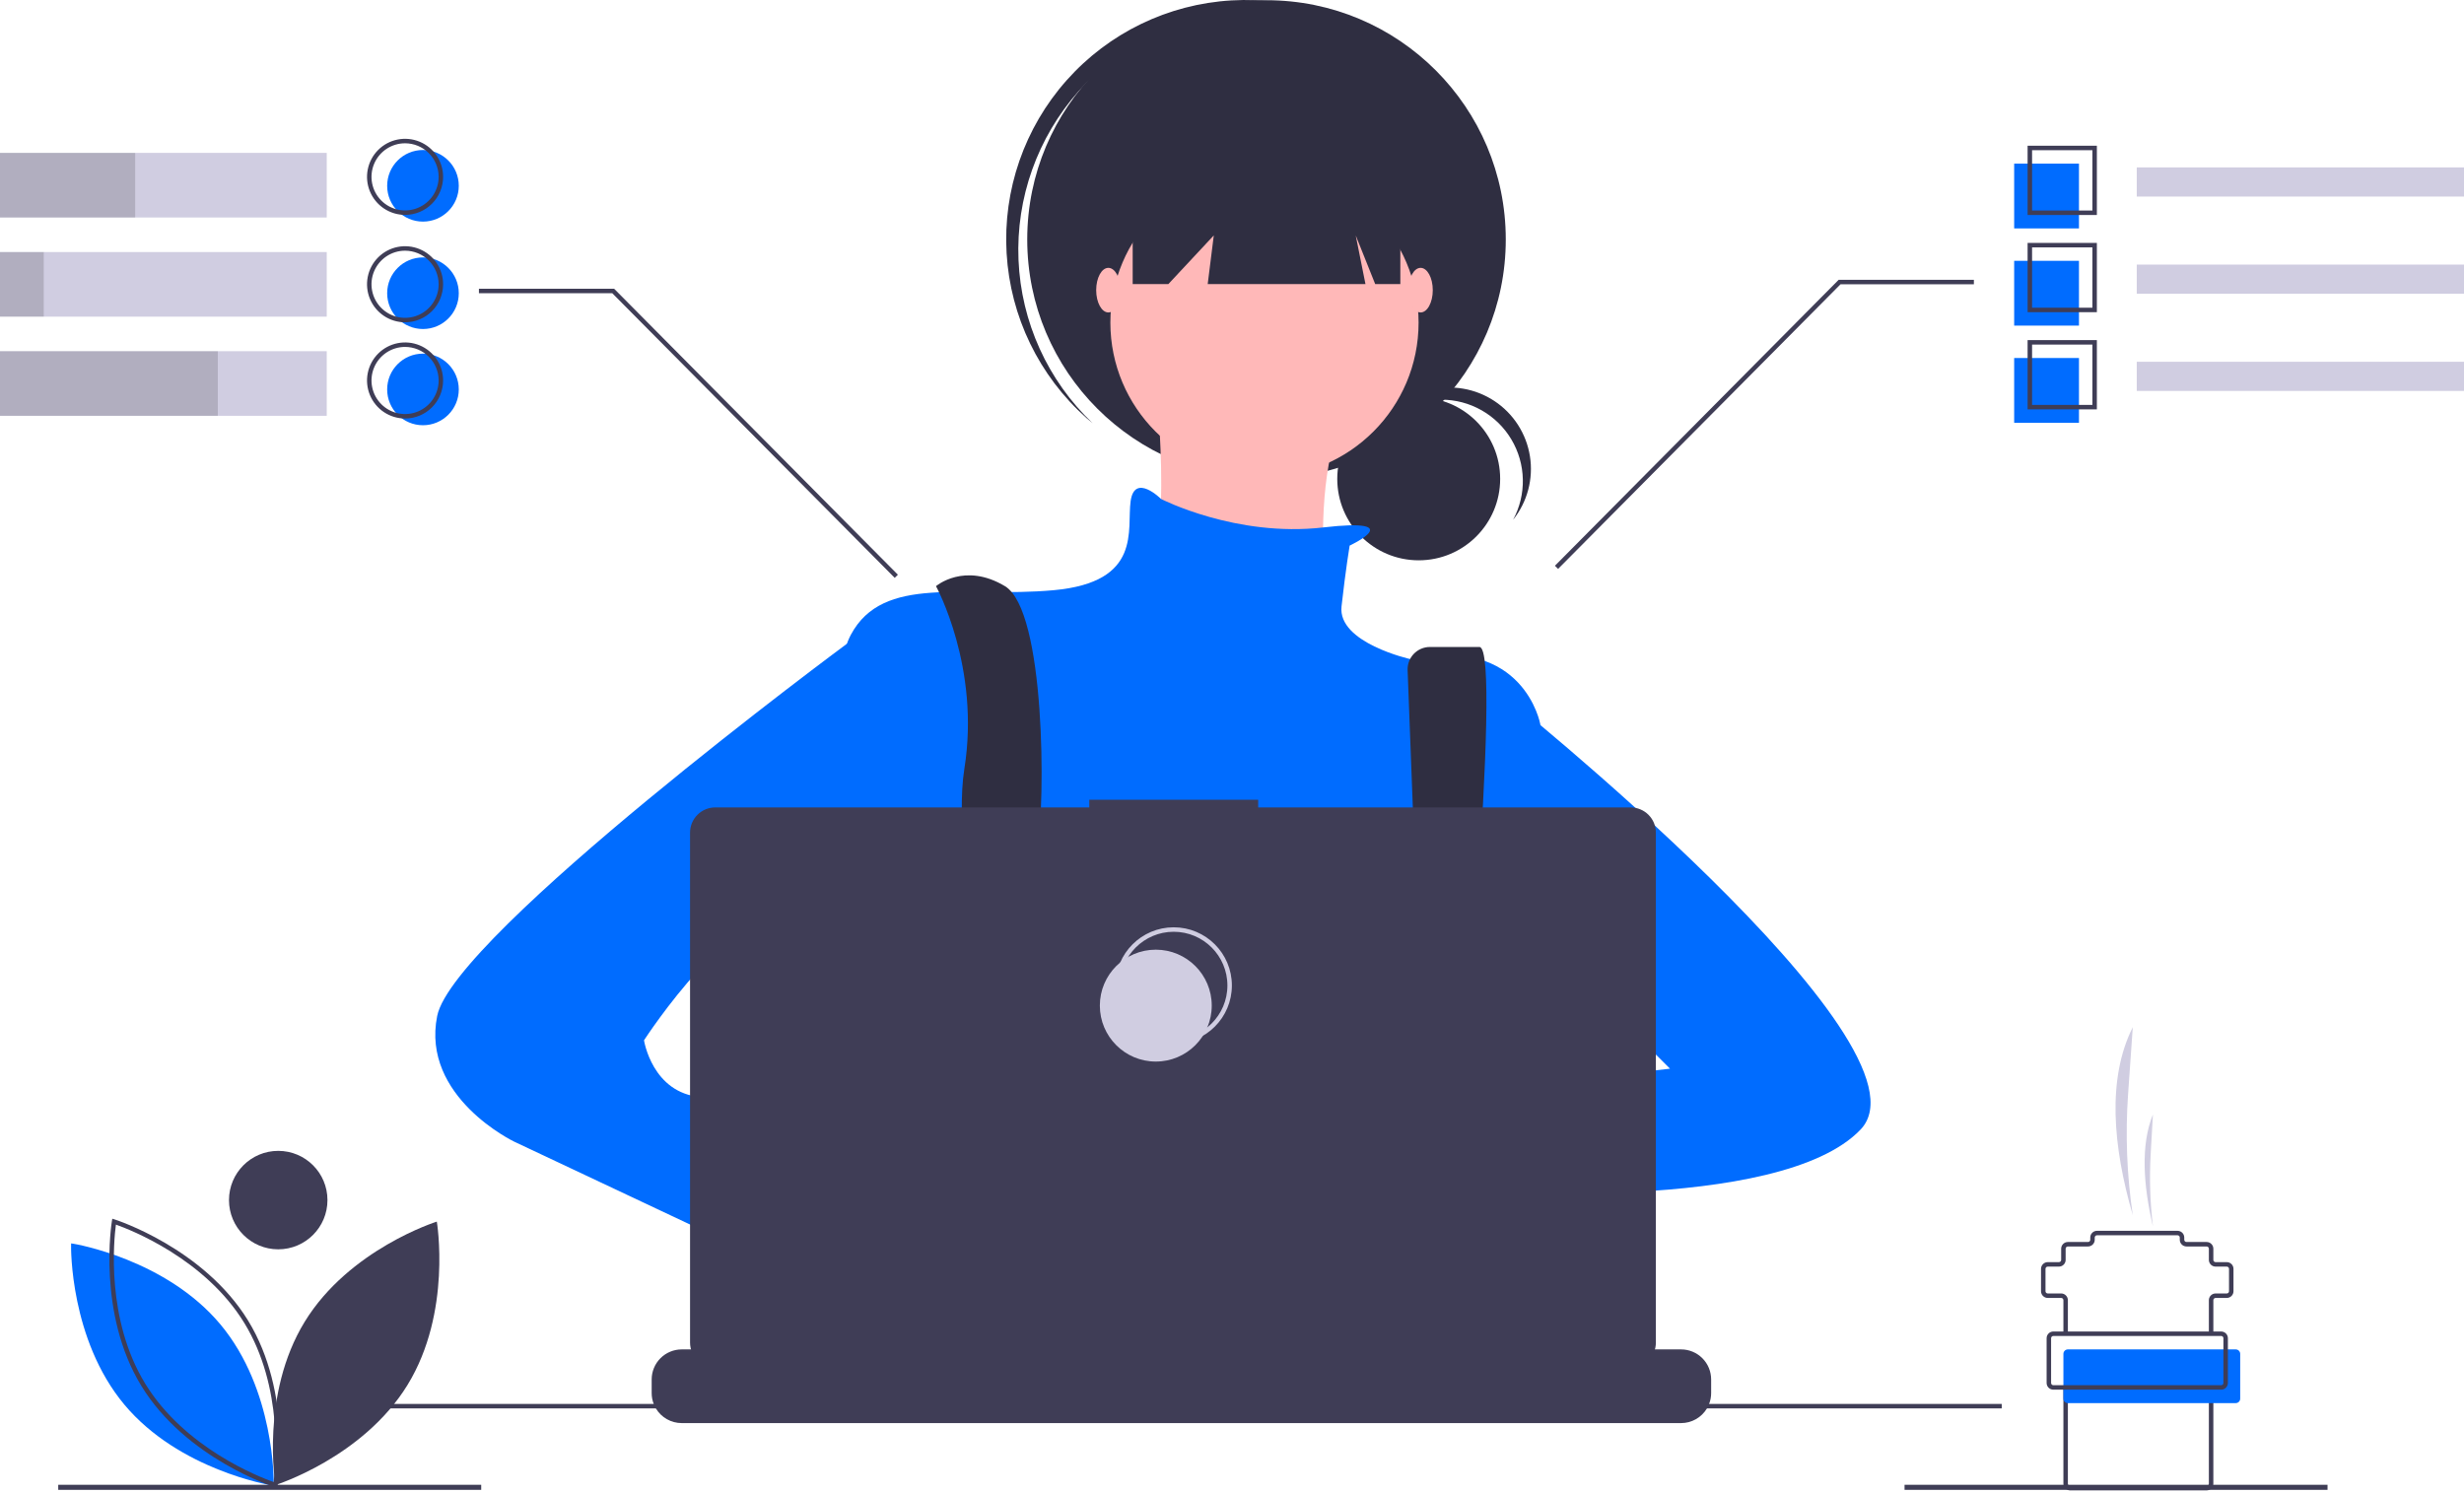 <svg width="1101" height="667" viewBox="0 0 1101 667" fill="none" xmlns="http://www.w3.org/2000/svg">
<path d="M633.929 250.399C654.03 250.399 670.325 234.104 670.325 214.003C670.325 193.902 654.03 177.607 633.929 177.607C613.829 177.607 597.534 193.902 597.534 214.003C597.534 234.104 613.829 250.399 633.929 250.399Z" fill="#2F2E41"/>
<path d="M644.069 178.609C650.368 178.61 656.559 180.245 662.036 183.355C667.514 186.465 672.091 190.943 675.319 196.351C678.548 201.759 680.318 207.913 680.456 214.21C680.595 220.507 679.097 226.733 676.109 232.278C679.264 228.33 681.562 223.768 682.857 218.882C684.152 213.997 684.415 208.896 683.63 203.903C682.844 198.911 681.027 194.136 678.294 189.885C675.561 185.633 671.973 181.998 667.757 179.21C663.542 176.422 658.792 174.543 653.81 173.692C648.828 172.841 643.723 173.038 638.822 174.269C633.92 175.5 629.328 177.738 625.339 180.842C621.351 183.946 618.052 187.846 615.654 192.295C619.056 188.024 623.378 184.575 628.298 182.205C633.218 179.836 638.609 178.606 644.069 178.609V178.609Z" fill="#2F2E41"/>
<path d="M565.919 213.926C624.965 213.926 672.831 166.059 672.831 107.013C672.831 47.967 624.965 0.101 565.919 0.101C506.873 0.101 459.006 47.967 459.006 107.013C459.006 166.059 506.873 213.926 565.919 213.926Z" fill="#2F2E41"/>
<path d="M482.01 40.679C500.432 19.961 526.183 7.211 553.827 5.119C581.472 3.028 608.848 11.759 630.177 29.469C629.303 28.638 628.438 27.8 627.529 26.993C606.336 8.161 578.532 -1.482 550.23 0.185C521.928 1.852 495.447 14.691 476.611 35.88C457.775 57.068 448.126 84.871 449.786 113.173C451.446 141.475 464.279 167.959 485.463 186.8C486.372 187.608 487.305 188.368 488.233 189.139C468.146 170.031 456.269 143.867 455.107 116.167C453.946 88.468 463.593 61.401 482.01 40.679V40.679Z" fill="#2F2E41"/>
<path d="M565.013 213.02C603.042 213.02 633.872 182.191 633.872 144.161C633.872 106.131 603.042 75.302 565.013 75.302C526.983 75.302 496.154 106.131 496.154 144.161C496.154 182.191 526.983 213.02 565.013 213.02Z" fill="#FFB8B8"/>
<path d="M516.087 165.906C516.087 165.906 525.147 249.261 510.65 258.322C496.154 267.382 594.006 280.066 594.006 280.066C594.006 280.066 579.509 189.463 615.751 165.906H516.087Z" fill="#FFB8B8"/>
<path d="M603.066 243.825C603.066 243.825 630.049 231.225 591.189 235.713C552.328 240.201 518.801 222.986 518.801 222.986C518.801 222.986 507.026 211.208 505.214 223.892C503.402 236.577 510.65 260.134 470.785 263.758C430.919 267.382 394.678 256.509 380.181 283.691C365.684 310.872 372.933 428.657 372.933 428.657C372.933 428.657 400.114 526.509 421.859 541.005C443.604 555.502 633.872 535.569 633.872 535.569L688.234 437.717V323.556C688.234 323.556 680.986 283.691 630.247 294.563C630.247 294.563 597.63 287.315 599.442 271.006C601.254 254.697 603.066 243.825 603.066 243.825Z" fill="#006CFF"/>
<path d="M429.05 610.254C430.17 605.374 430.92 602.614 430.92 602.614L430.34 598.644L424.37 558.104L421.86 541.004C443.6 531.944 449.04 490.264 449.04 490.264L449.86 489.774L453.57 487.554V487.544L466.89 479.554L467.16 479.394L472.54 482.974L483.47 490.264C521.71 518.384 560.65 517.884 584.68 513.454C599.37 510.744 608.5 506.574 608.5 506.574L634.86 497.784L635.68 497.514L636.49 497.634L651.95 499.974L652.23 500.024L653.51 500.214L649.93 524.964L644.74 560.934C658.45 568.194 670.64 581.834 681.3 598.644C683.66 602.364 685.947 606.234 688.16 610.254C691.04 615.454 693.79 620.864 696.41 626.404C696.73 627.064 697.04 627.734 697.35 628.404C698.36 630.574 699.36 632.764 700.33 634.964H424.25C424.61 632.754 424.97 630.644 425.32 628.614C425.338 628.545 425.352 628.474 425.36 628.404C425.49 627.724 425.61 627.064 425.72 626.404C426.94 619.804 428.12 614.294 429.05 610.254Z" fill="#2F2E41"/>
<path d="M418.234 261.946C418.234 261.946 438.167 298.187 430.919 343.489C423.671 388.791 452.664 501.14 452.664 501.14L474.409 495.704C474.409 495.704 459.912 401.476 463.536 379.731C467.16 357.986 467.16 272.818 449.04 261.946C430.919 251.073 418.234 261.946 418.234 261.946Z" fill="#2F2E41"/>
<path d="M628.973 299.608L636.59 500.234L651.086 509.294C651.086 509.294 671.925 289.127 661.053 289.127H638.93C637.578 289.127 636.24 289.402 634.997 289.935C633.754 290.469 632.633 291.25 631.702 292.23C630.77 293.21 630.048 294.37 629.579 295.638C629.11 296.907 628.904 298.257 628.973 299.608V299.608Z" fill="#2F2E41"/>
<path d="M462.63 496.61C467.634 496.61 471.691 492.553 471.691 487.549C471.691 482.545 467.634 478.489 462.63 478.489C457.627 478.489 453.57 482.545 453.57 487.549C453.57 492.553 457.627 496.61 462.63 496.61Z" fill="#6C63FF"/>
<path d="M643.838 505.67C648.842 505.67 652.898 501.613 652.898 496.61C652.898 491.606 648.842 487.549 643.838 487.549C638.834 487.549 634.778 491.606 634.778 496.61C634.778 501.613 638.834 505.67 643.838 505.67Z" fill="#6C63FF"/>
<path d="M506.12 58.087V126.946H522.067L542.362 105.201L539.644 126.946H610.133L605.784 105.201L614.482 126.946H625.717V58.087H506.12Z" fill="#2F2E41"/>
<path d="M495.248 139.631C498.25 139.631 500.684 135.168 500.684 129.664C500.684 124.16 498.25 119.698 495.248 119.698C492.245 119.698 489.812 124.16 489.812 129.664C489.812 135.168 492.245 139.631 495.248 139.631Z" fill="#FFB8B8"/>
<path d="M634.778 139.631C637.78 139.631 640.214 135.168 640.214 129.664C640.214 124.16 637.78 119.698 634.778 119.698C631.775 119.698 629.341 124.16 629.341 129.664C629.341 135.168 631.775 139.631 634.778 139.631Z" fill="#FFB8B8"/>
<path d="M671.925 495.703C671.925 495.703 589.476 480.301 584.039 507.482C578.603 534.663 675.549 522.885 675.549 522.885L671.925 495.703Z" fill="#FFB8B8"/>
<path d="M670.113 309.06C670.113 309.06 867.63 466.71 831.388 504.764C795.147 542.818 657.429 531.945 657.429 531.945L666.489 486.643L746.22 477.583L706.355 437.717L670.113 441.341V309.06Z" fill="#006CFF"/>
<path d="M378.369 571.811L403.738 591.744C403.738 591.744 421.859 647.918 449.04 631.609C476.221 615.301 423.671 557.314 423.671 557.314L392.866 546.442L378.369 571.811Z" fill="#FFB8B8"/>
<path d="M403.738 280.066L378.437 287.68C378.437 287.68 202.597 417.784 195.349 454.026C188.101 490.267 229.778 510.2 229.778 510.2L387.429 584.495L403.738 541.005L329.443 502.952C329.443 502.952 334.879 492.079 313.134 490.267C291.389 488.455 287.765 464.898 287.765 464.898C287.765 464.898 331.255 397.851 354.812 412.348C378.369 426.845 385.617 437.717 385.617 437.717L403.738 280.066Z" fill="#006CFF"/>
<path d="M764.6 616.464V622.534C764.603 624.199 764.295 625.851 763.69 627.404C763.421 628.095 763.097 628.764 762.72 629.404C761.528 631.404 759.837 633.061 757.812 634.211C755.787 635.361 753.499 635.965 751.17 635.964H304.62C302.291 635.965 300.003 635.361 297.978 634.211C295.953 633.061 294.262 631.404 293.07 629.404C292.693 628.764 292.369 628.095 292.1 627.404C291.495 625.851 291.187 624.199 291.19 622.534V616.464C291.189 614.7 291.537 612.953 292.211 611.324C292.886 609.694 293.875 608.213 295.122 606.966C296.37 605.719 297.85 604.73 299.48 604.055C301.11 603.38 302.856 603.033 304.62 603.034H330.36V600.204C330.36 600.13 330.374 600.057 330.402 599.989C330.43 599.921 330.472 599.859 330.524 599.807C330.576 599.755 330.638 599.714 330.706 599.686C330.774 599.658 330.846 599.643 330.92 599.644H344.35C344.424 599.643 344.496 599.658 344.564 599.686C344.632 599.714 344.694 599.755 344.746 599.807C344.798 599.859 344.839 599.921 344.868 599.989C344.896 600.057 344.91 600.13 344.91 600.204V603.034H353.3V600.204C353.3 600.13 353.314 600.057 353.342 599.989C353.37 599.921 353.412 599.859 353.464 599.807C353.516 599.755 353.578 599.714 353.646 599.686C353.714 599.658 353.786 599.643 353.86 599.644H367.29C367.364 599.643 367.436 599.658 367.504 599.686C367.572 599.714 367.634 599.755 367.686 599.807C367.738 599.859 367.779 599.921 367.808 599.989C367.836 600.057 367.85 600.13 367.85 600.204V603.034H376.25V600.204C376.25 600.13 376.264 600.057 376.292 599.989C376.32 599.921 376.362 599.859 376.414 599.807C376.466 599.755 376.528 599.714 376.596 599.686C376.664 599.658 376.736 599.643 376.81 599.644H390.24C390.314 599.643 390.386 599.658 390.454 599.686C390.522 599.714 390.584 599.755 390.636 599.807C390.688 599.859 390.729 599.921 390.758 599.989C390.786 600.057 390.8 600.13 390.8 600.204V603.034H399.19V600.204C399.19 600.13 399.204 600.057 399.232 599.989C399.26 599.921 399.302 599.859 399.354 599.807C399.406 599.755 399.468 599.714 399.536 599.686C399.604 599.658 399.676 599.643 399.75 599.644H413.18C413.254 599.643 413.326 599.658 413.394 599.686C413.462 599.714 413.524 599.755 413.576 599.807C413.628 599.859 413.67 599.921 413.698 599.989C413.726 600.057 413.74 600.13 413.74 600.204V603.034H422.13V600.204C422.13 600.13 422.144 600.057 422.172 599.989C422.2 599.921 422.242 599.859 422.294 599.807C422.346 599.755 422.408 599.714 422.476 599.686C422.544 599.658 422.616 599.643 422.69 599.644H436.12C436.194 599.643 436.266 599.658 436.334 599.686C436.402 599.714 436.464 599.755 436.516 599.807C436.568 599.859 436.61 599.921 436.638 599.989C436.666 600.057 436.68 600.13 436.68 600.204V603.034H445.08V600.204C445.08 600.13 445.094 600.057 445.122 599.989C445.15 599.921 445.192 599.859 445.244 599.807C445.296 599.755 445.358 599.714 445.426 599.686C445.494 599.658 445.566 599.643 445.64 599.644H459.07C459.144 599.643 459.216 599.658 459.284 599.686C459.352 599.714 459.414 599.755 459.466 599.807C459.518 599.859 459.559 599.921 459.588 599.989C459.616 600.057 459.63 600.13 459.63 600.204V603.034H468.02V600.204C468.02 600.13 468.034 600.057 468.062 599.989C468.09 599.921 468.132 599.859 468.184 599.807C468.236 599.755 468.298 599.714 468.366 599.686C468.434 599.658 468.506 599.643 468.58 599.644H573.78C573.854 599.643 573.926 599.658 573.994 599.686C574.062 599.714 574.124 599.755 574.176 599.807C574.228 599.859 574.269 599.921 574.298 599.989C574.326 600.057 574.34 600.13 574.34 600.204V603.034H582.74V600.204C582.74 600.13 582.754 600.057 582.782 599.989C582.81 599.921 582.852 599.859 582.904 599.807C582.956 599.755 583.018 599.714 583.086 599.686C583.154 599.658 583.226 599.643 583.3 599.644H596.73C596.878 599.645 597.02 599.704 597.124 599.809C597.229 599.914 597.289 600.055 597.29 600.204V603.034H605.68V600.204C605.68 600.13 605.694 600.057 605.722 599.989C605.75 599.921 605.792 599.859 605.844 599.807C605.896 599.755 605.958 599.714 606.026 599.686C606.094 599.658 606.166 599.643 606.24 599.644H619.67C619.744 599.643 619.816 599.658 619.884 599.686C619.952 599.714 620.014 599.755 620.066 599.807C620.118 599.859 620.159 599.921 620.188 599.989C620.216 600.057 620.23 600.13 620.23 600.204V603.034H628.62V600.204C628.62 600.13 628.634 600.057 628.662 599.989C628.69 599.921 628.732 599.859 628.784 599.807C628.836 599.755 628.898 599.714 628.966 599.686C629.034 599.658 629.106 599.643 629.18 599.644H642.61C642.684 599.643 642.756 599.658 642.824 599.686C642.892 599.714 642.954 599.755 643.006 599.807C643.058 599.859 643.099 599.921 643.128 599.989C643.156 600.057 643.17 600.13 643.17 600.204V603.034H651.57V600.204C651.57 600.13 651.584 600.057 651.612 599.989C651.64 599.921 651.682 599.859 651.734 599.807C651.786 599.755 651.847 599.714 651.915 599.686C651.983 599.658 652.056 599.643 652.13 599.644H665.56C665.707 599.645 665.847 599.705 665.95 599.81C666.053 599.915 666.111 600.057 666.11 600.204V603.034H674.51V600.204C674.51 600.13 674.524 600.057 674.552 599.989C674.58 599.921 674.622 599.859 674.674 599.807C674.726 599.755 674.788 599.714 674.855 599.686C674.923 599.658 674.996 599.643 675.07 599.644H688.5C688.574 599.643 688.646 599.658 688.714 599.686C688.782 599.714 688.844 599.755 688.896 599.807C688.948 599.859 688.99 599.921 689.018 599.989C689.046 600.057 689.06 600.13 689.06 600.204V603.034H697.45V600.204C697.45 600.13 697.464 600.057 697.492 599.989C697.52 599.921 697.562 599.859 697.614 599.807C697.666 599.755 697.728 599.714 697.796 599.686C697.863 599.658 697.936 599.643 698.01 599.644H711.44C711.514 599.643 711.586 599.658 711.654 599.686C711.722 599.714 711.784 599.755 711.836 599.807C711.888 599.859 711.93 599.921 711.958 599.989C711.986 600.057 712 600.13 712 600.204V603.034H751.17C752.934 603.033 754.68 603.38 756.31 604.055C757.94 604.73 759.42 605.719 760.667 606.966C761.915 608.213 762.904 609.694 763.579 611.324C764.253 612.953 764.6 614.7 764.6 616.464V616.464Z" fill="#3F3D56"/>
<path d="M894.448 627.399H161.448V629.399H894.448V627.399Z" fill="#3F3D56"/>
<path d="M728.643 360.829H562.2V357.399H486.728V360.829H319.599C316.613 360.829 313.749 362.016 311.638 364.127C309.527 366.238 308.34 369.102 308.34 372.088V599.999C308.34 602.985 309.527 605.849 311.638 607.96C313.749 610.072 316.613 611.258 319.599 611.258H728.643C731.628 611.258 734.492 610.072 736.604 607.96C738.715 605.849 739.901 602.985 739.901 599.999V372.088C739.901 370.609 739.61 369.145 739.044 367.779C738.478 366.414 737.649 365.172 736.604 364.127C735.558 363.081 734.317 362.252 732.951 361.686C731.585 361.121 730.121 360.829 728.643 360.829V360.829Z" fill="#3F3D56"/>
<path d="M524.448 465.399C538.255 465.399 549.448 454.206 549.448 440.399C549.448 426.592 538.255 415.399 524.448 415.399C510.641 415.399 499.448 426.592 499.448 440.399C499.448 454.206 510.641 465.399 524.448 465.399Z" stroke="#D0CDE1" stroke-width="2" stroke-miterlimit="10"/>
<path d="M516.448 474.399C530.255 474.399 541.448 463.206 541.448 449.399C541.448 435.592 530.255 424.399 516.448 424.399C502.641 424.399 491.448 435.592 491.448 449.399C491.448 463.206 502.641 474.399 516.448 474.399Z" fill="#D0CDE1"/>
<path d="M215.02 663.533H26.02V665.795H215.02V663.533Z" fill="#3F3D56"/>
<path d="M1040.02 663.533H851.02V665.795H1040.02V663.533Z" fill="#3F3D56"/>
<path d="M136.139 590.7C116.228 623.206 123.079 663.641 123.079 663.641C123.079 663.641 162.211 651.372 182.122 618.866C202.033 586.359 195.183 545.925 195.183 545.925C195.183 545.925 156.05 558.193 136.139 590.7Z" fill="#3F3D56"/>
<path d="M122.266 663.909L121.134 663.73C120.724 663.665 79.976 656.913 55.572 627.715C31.167 598.516 31.755 557.215 31.763 556.802L31.787 555.656L32.919 555.835C33.328 555.9 74.077 562.652 98.481 591.851C122.885 621.049 122.298 662.35 122.29 662.764L122.266 663.909Z" fill="#006CFF"/>
<path d="M123.874 664.937L122.78 664.594C122.384 664.47 83.059 651.839 63.182 619.388C43.305 586.937 49.919 546.166 49.988 545.758L50.179 544.628L51.273 544.97C51.669 545.094 90.994 557.726 110.871 590.177C130.748 622.628 124.133 663.399 124.065 663.807L123.874 664.937ZM51.793 547.26C50.887 554.102 47.279 589.595 64.887 618.344C82.497 647.091 115.755 660.002 122.26 662.305C123.166 655.463 126.774 619.969 109.166 591.222C91.556 562.474 58.298 549.563 51.793 547.26H51.793Z" fill="#3F3D56"/>
<path d="M124.321 558.31C136.471 558.31 146.321 548.461 146.321 536.31C146.321 524.16 136.471 514.31 124.321 514.31C112.171 514.31 102.321 524.16 102.321 536.31C102.321 548.461 112.171 558.31 124.321 558.31Z" fill="#3F3D56"/>
<path d="M399.789 258.237L273.582 131.034H214V129.034H274.417L274.711 129.331L401.211 256.831L399.789 258.237Z" fill="#3F3D56"/>
<path d="M696.211 254.237L822.417 127.034H882V125.034H821.582L821.289 125.331L694.789 252.831L696.211 254.237Z" fill="#3F3D56"/>
<path d="M146 68.322H0V97.199H146V68.322Z" fill="#D0CDE1"/>
<path d="M146 112.634H0V141.511H146V112.634Z" fill="#D0CDE1"/>
<path d="M146 156.945H0V185.822H146V156.945Z" fill="#D0CDE1"/>
<path opacity="0.15" d="M60.399 68.322H0V97.199H60.399V68.322Z" fill="black"/>
<path opacity="0.15" d="M19.554 112.634H0V141.511H19.554V112.634Z" fill="black"/>
<path opacity="0.15" d="M97.333 156.945H0V185.822H97.333V156.945Z" fill="black"/>
<path d="M1101 74.81H954.776V87.84H1101V74.81Z" fill="#D0CDE1"/>
<path d="M928.955 73.123H900V102.078H928.955V73.123Z" fill="#006CFF"/>
<path d="M928.955 116.556H900V145.511H928.955V116.556Z" fill="#006CFF"/>
<path d="M928.955 159.989H900V188.944H928.955V159.989Z" fill="#006CFF"/>
<path d="M936.955 96.079H906V65.123H936.955V96.079ZM908 94.079H934.955V67.123H908V94.079Z" fill="#3F3D56"/>
<path d="M1101 118.243H954.776V131.272H1101V118.243Z" fill="#D0CDE1"/>
<path d="M936.955 139.511H906V108.556H936.955V139.511ZM908 137.511H934.955V110.556H908V137.511Z" fill="#3F3D56"/>
<path d="M1101 161.675H954.776V174.705H1101V161.675Z" fill="#D0CDE1"/>
<path d="M936.955 182.944H906V151.989H936.955V182.944ZM908 180.944H934.955V153.989H908V180.944Z" fill="#3F3D56"/>
<path d="M189 99.034C197.837 99.034 205 91.87 205 83.034C205 74.197 197.837 67.034 189 67.034C180.163 67.034 173 74.197 173 83.034C173 91.87 180.163 99.034 189 99.034Z" fill="#006CFF"/>
<path d="M189 147.034C197.837 147.034 205 139.87 205 131.034C205 122.197 197.837 115.034 189 115.034C180.163 115.034 173 122.197 173 131.034C173 139.87 180.163 147.034 189 147.034Z" fill="#006CFF"/>
<path d="M189 190.034C197.837 190.034 205 182.87 205 174.034C205 165.197 197.837 158.034 189 158.034C180.163 158.034 173 165.197 173 174.034C173 182.87 180.163 190.034 189 190.034Z" fill="#006CFF"/>
<path d="M181 96.034C177.638 96.034 174.351 95.037 171.555 93.169C168.76 91.301 166.581 88.645 165.294 85.539C164.007 82.433 163.671 79.015 164.327 75.717C164.983 72.419 166.602 69.39 168.979 67.013C171.357 64.635 174.386 63.016 177.683 62.36C180.981 61.704 184.399 62.041 187.506 63.328C190.612 64.614 193.267 66.793 195.135 69.589C197.003 72.385 198 75.671 198 79.034C197.995 83.541 196.202 87.862 193.015 91.049C189.828 94.236 185.507 96.029 181 96.034V96.034ZM181 64.034C178.033 64.034 175.133 64.913 172.666 66.561C170.2 68.21 168.277 70.552 167.142 73.293C166.006 76.034 165.709 79.05 166.288 81.96C166.867 84.87 168.296 87.542 170.393 89.64C172.491 91.738 175.164 93.167 178.074 93.745C180.983 94.324 183.999 94.027 186.74 92.892C189.481 91.757 191.824 89.834 193.472 87.367C195.12 84.9 196 82 196 79.034C195.996 75.057 194.414 71.244 191.602 68.432C188.79 65.62 184.977 64.038 181 64.034V64.034Z" fill="#3F3D56"/>
<path d="M181 144.034C177.638 144.034 174.351 143.037 171.555 141.169C168.76 139.301 166.581 136.646 165.294 133.539C164.007 130.433 163.671 127.015 164.327 123.717C164.983 120.419 166.602 117.39 168.979 115.013C171.357 112.635 174.386 111.016 177.683 110.36C180.981 109.704 184.399 110.041 187.506 111.328C190.612 112.614 193.267 114.793 195.135 117.589C197.003 120.385 198 123.671 198 127.034C197.995 131.541 196.202 135.862 193.015 139.049C189.828 142.236 185.507 144.029 181 144.034V144.034ZM181 112.034C178.033 112.034 175.133 112.913 172.666 114.562C170.2 116.21 168.277 118.552 167.142 121.293C166.006 124.034 165.709 127.05 166.288 129.96C166.867 132.87 168.296 135.542 170.393 137.64C172.491 139.738 175.164 141.167 178.074 141.745C180.983 142.324 183.999 142.027 186.74 140.892C189.481 139.756 191.824 137.834 193.472 135.367C195.12 132.9 196 130 196 127.034C195.996 123.057 194.414 119.244 191.602 116.432C188.79 113.62 184.977 112.038 181 112.034Z" fill="#3F3D56"/>
<path d="M181 187.034C177.638 187.034 174.351 186.037 171.555 184.169C168.76 182.301 166.581 179.646 165.294 176.539C164.007 173.433 163.671 170.015 164.327 166.717C164.983 163.419 166.602 160.39 168.979 158.013C171.357 155.635 174.386 154.016 177.683 153.36C180.981 152.704 184.399 153.041 187.506 154.328C190.612 155.614 193.267 157.793 195.135 160.589C197.003 163.385 198 166.671 198 170.034C197.995 174.541 196.202 178.862 193.015 182.049C189.828 185.236 185.507 187.029 181 187.034V187.034ZM181 155.034C178.033 155.034 175.133 155.913 172.666 157.562C170.2 159.21 168.277 161.552 167.142 164.293C166.006 167.034 165.709 170.05 166.288 172.96C166.867 175.87 168.296 178.542 170.393 180.64C172.491 182.738 175.164 184.167 178.074 184.745C180.983 185.324 183.999 185.027 186.74 183.892C189.481 182.756 191.824 180.834 193.472 178.367C195.12 175.9 196 173 196 170.034C195.996 166.057 194.414 162.244 191.602 159.432C188.79 156.62 184.977 155.038 181 155.034V155.034Z" fill="#3F3D56"/>
<path d="M989 596.034H987V581.034C987.001 580.238 987.317 579.476 987.88 578.913C988.442 578.351 989.205 578.034 990 578.034H995C995.265 578.033 995.519 577.928 995.707 577.74C995.894 577.553 996 577.299 996 577.034V567.034C996 566.768 995.894 566.514 995.707 566.327C995.519 566.139 995.265 566.034 995 566.034H990C989.205 566.033 988.442 565.716 987.88 565.154C987.317 564.592 987.001 563.829 987 563.034V558.034C987 557.768 986.894 557.514 986.707 557.327C986.519 557.139 986.265 557.034 986 557.034H977C976.205 557.033 975.442 556.716 974.88 556.154C974.317 555.592 974.001 554.829 974 554.034V553.034C974 552.768 973.894 552.514 973.707 552.327C973.519 552.139 973.265 552.034 973 552.034H937C936.735 552.034 936.481 552.139 936.293 552.327C936.106 552.514 936 552.768 936 553.034V554.034C935.999 554.829 935.683 555.592 935.12 556.154C934.558 556.716 933.795 557.033 933 557.034H924C923.735 557.034 923.481 557.139 923.293 557.327C923.106 557.514 923 557.768 923 558.034V563.034C922.999 563.829 922.683 564.592 922.12 565.154C921.558 565.716 920.795 566.033 920 566.034H915C914.735 566.034 914.481 566.139 914.293 566.327C914.106 566.514 914 566.768 914 567.034V577.034C914 577.299 914.106 577.553 914.293 577.74C914.481 577.928 914.735 578.033 915 578.034H921C921.795 578.034 922.558 578.351 923.12 578.913C923.683 579.476 923.999 580.238 924 581.034V596.034H922V581.034C922 580.768 921.894 580.514 921.707 580.327C921.519 580.139 921.265 580.034 921 580.034H915C914.205 580.033 913.442 579.716 912.88 579.154C912.317 578.592 912.001 577.829 912 577.034V567.034C912.001 566.238 912.317 565.476 912.88 564.913C913.442 564.351 914.205 564.034 915 564.034H920C920.265 564.033 920.519 563.928 920.707 563.74C920.894 563.553 921 563.299 921 563.034V558.034C921.001 557.238 921.317 556.476 921.88 555.913C922.442 555.351 923.205 555.034 924 555.034H933C933.265 555.033 933.519 554.928 933.707 554.74C933.894 554.553 934 554.299 934 554.034V553.034C934.001 552.238 934.317 551.476 934.88 550.913C935.442 550.351 936.205 550.034 937 550.034H973C973.795 550.034 974.558 550.351 975.12 550.913C975.683 551.476 975.999 552.238 976 553.034V554.034C976 554.299 976.106 554.553 976.293 554.74C976.481 554.928 976.735 555.033 977 555.034H986C986.795 555.034 987.558 555.351 988.12 555.913C988.683 556.476 988.999 557.238 989 558.034V563.034C989 563.299 989.106 563.553 989.293 563.74C989.481 563.928 989.735 564.033 990 564.034H995C995.795 564.034 996.558 564.351 997.12 564.913C997.683 565.476 997.999 566.238 998 567.034V577.034C997.999 577.829 997.683 578.592 997.12 579.154C996.558 579.716 995.795 580.033 995 580.034H990C989.735 580.034 989.481 580.139 989.293 580.327C989.106 580.514 989 580.768 989 581.034V596.034Z" fill="#3F3D56"/>
<path d="M986 666.033H925C924.205 666.033 923.442 665.716 922.88 665.154C922.317 664.591 922.001 663.829 922 663.033V620.033H924V663.033C924 663.299 924.106 663.553 924.293 663.74C924.481 663.928 924.735 664.033 925 664.033H986C986.265 664.033 986.519 663.928 986.707 663.74C986.894 663.553 987 663.299 987 663.033V620.033H989V663.033C988.999 663.829 988.683 664.591 988.12 665.154C987.558 665.716 986.795 666.033 986 666.033V666.033Z" fill="#3F3D56"/>
<path d="M999 603.033H924C922.895 603.033 922 603.929 922 605.033V625.033C922 626.138 922.895 627.033 924 627.033H999C1000.1 627.033 1001 626.138 1001 625.033V605.033C1001 603.929 1000.1 603.033 999 603.033Z" fill="#006CFF"/>
<path d="M992.5 621.033H917.5C916.705 621.033 915.942 620.716 915.38 620.154C914.817 619.591 914.501 618.829 914.5 618.033V598.033C914.501 597.238 914.817 596.476 915.38 595.913C915.942 595.351 916.705 595.034 917.5 595.033H992.5C993.295 595.034 994.058 595.351 994.62 595.913C995.183 596.476 995.499 597.238 995.5 598.033V618.033C995.499 618.829 995.183 619.591 994.62 620.154C994.058 620.716 993.295 621.033 992.5 621.033ZM917.5 597.033C917.235 597.034 916.981 597.139 916.793 597.327C916.606 597.514 916.5 597.768 916.5 598.033V618.033C916.5 618.299 916.606 618.553 916.793 618.74C916.981 618.928 917.235 619.033 917.5 619.033H992.5C992.765 619.033 993.019 618.928 993.207 618.74C993.394 618.553 993.5 618.299 993.5 618.033V598.033C993.5 597.768 993.394 597.514 993.207 597.327C993.019 597.139 992.765 597.034 992.5 597.033H917.5Z" fill="#3F3D56"/>
<path d="M953 543.034C950.342 525.126 949.639 506.982 950.905 488.922L953 459.034C941.458 481.999 944.067 512.226 953 543.034V543.034Z" fill="#D0CDE1"/>
<path d="M962 548.034C960.72 537.348 960.383 526.57 960.992 515.825L962 498.034C956.447 511.704 957.702 529.696 962 548.034Z" fill="#D0CDE1"/>
</svg>
